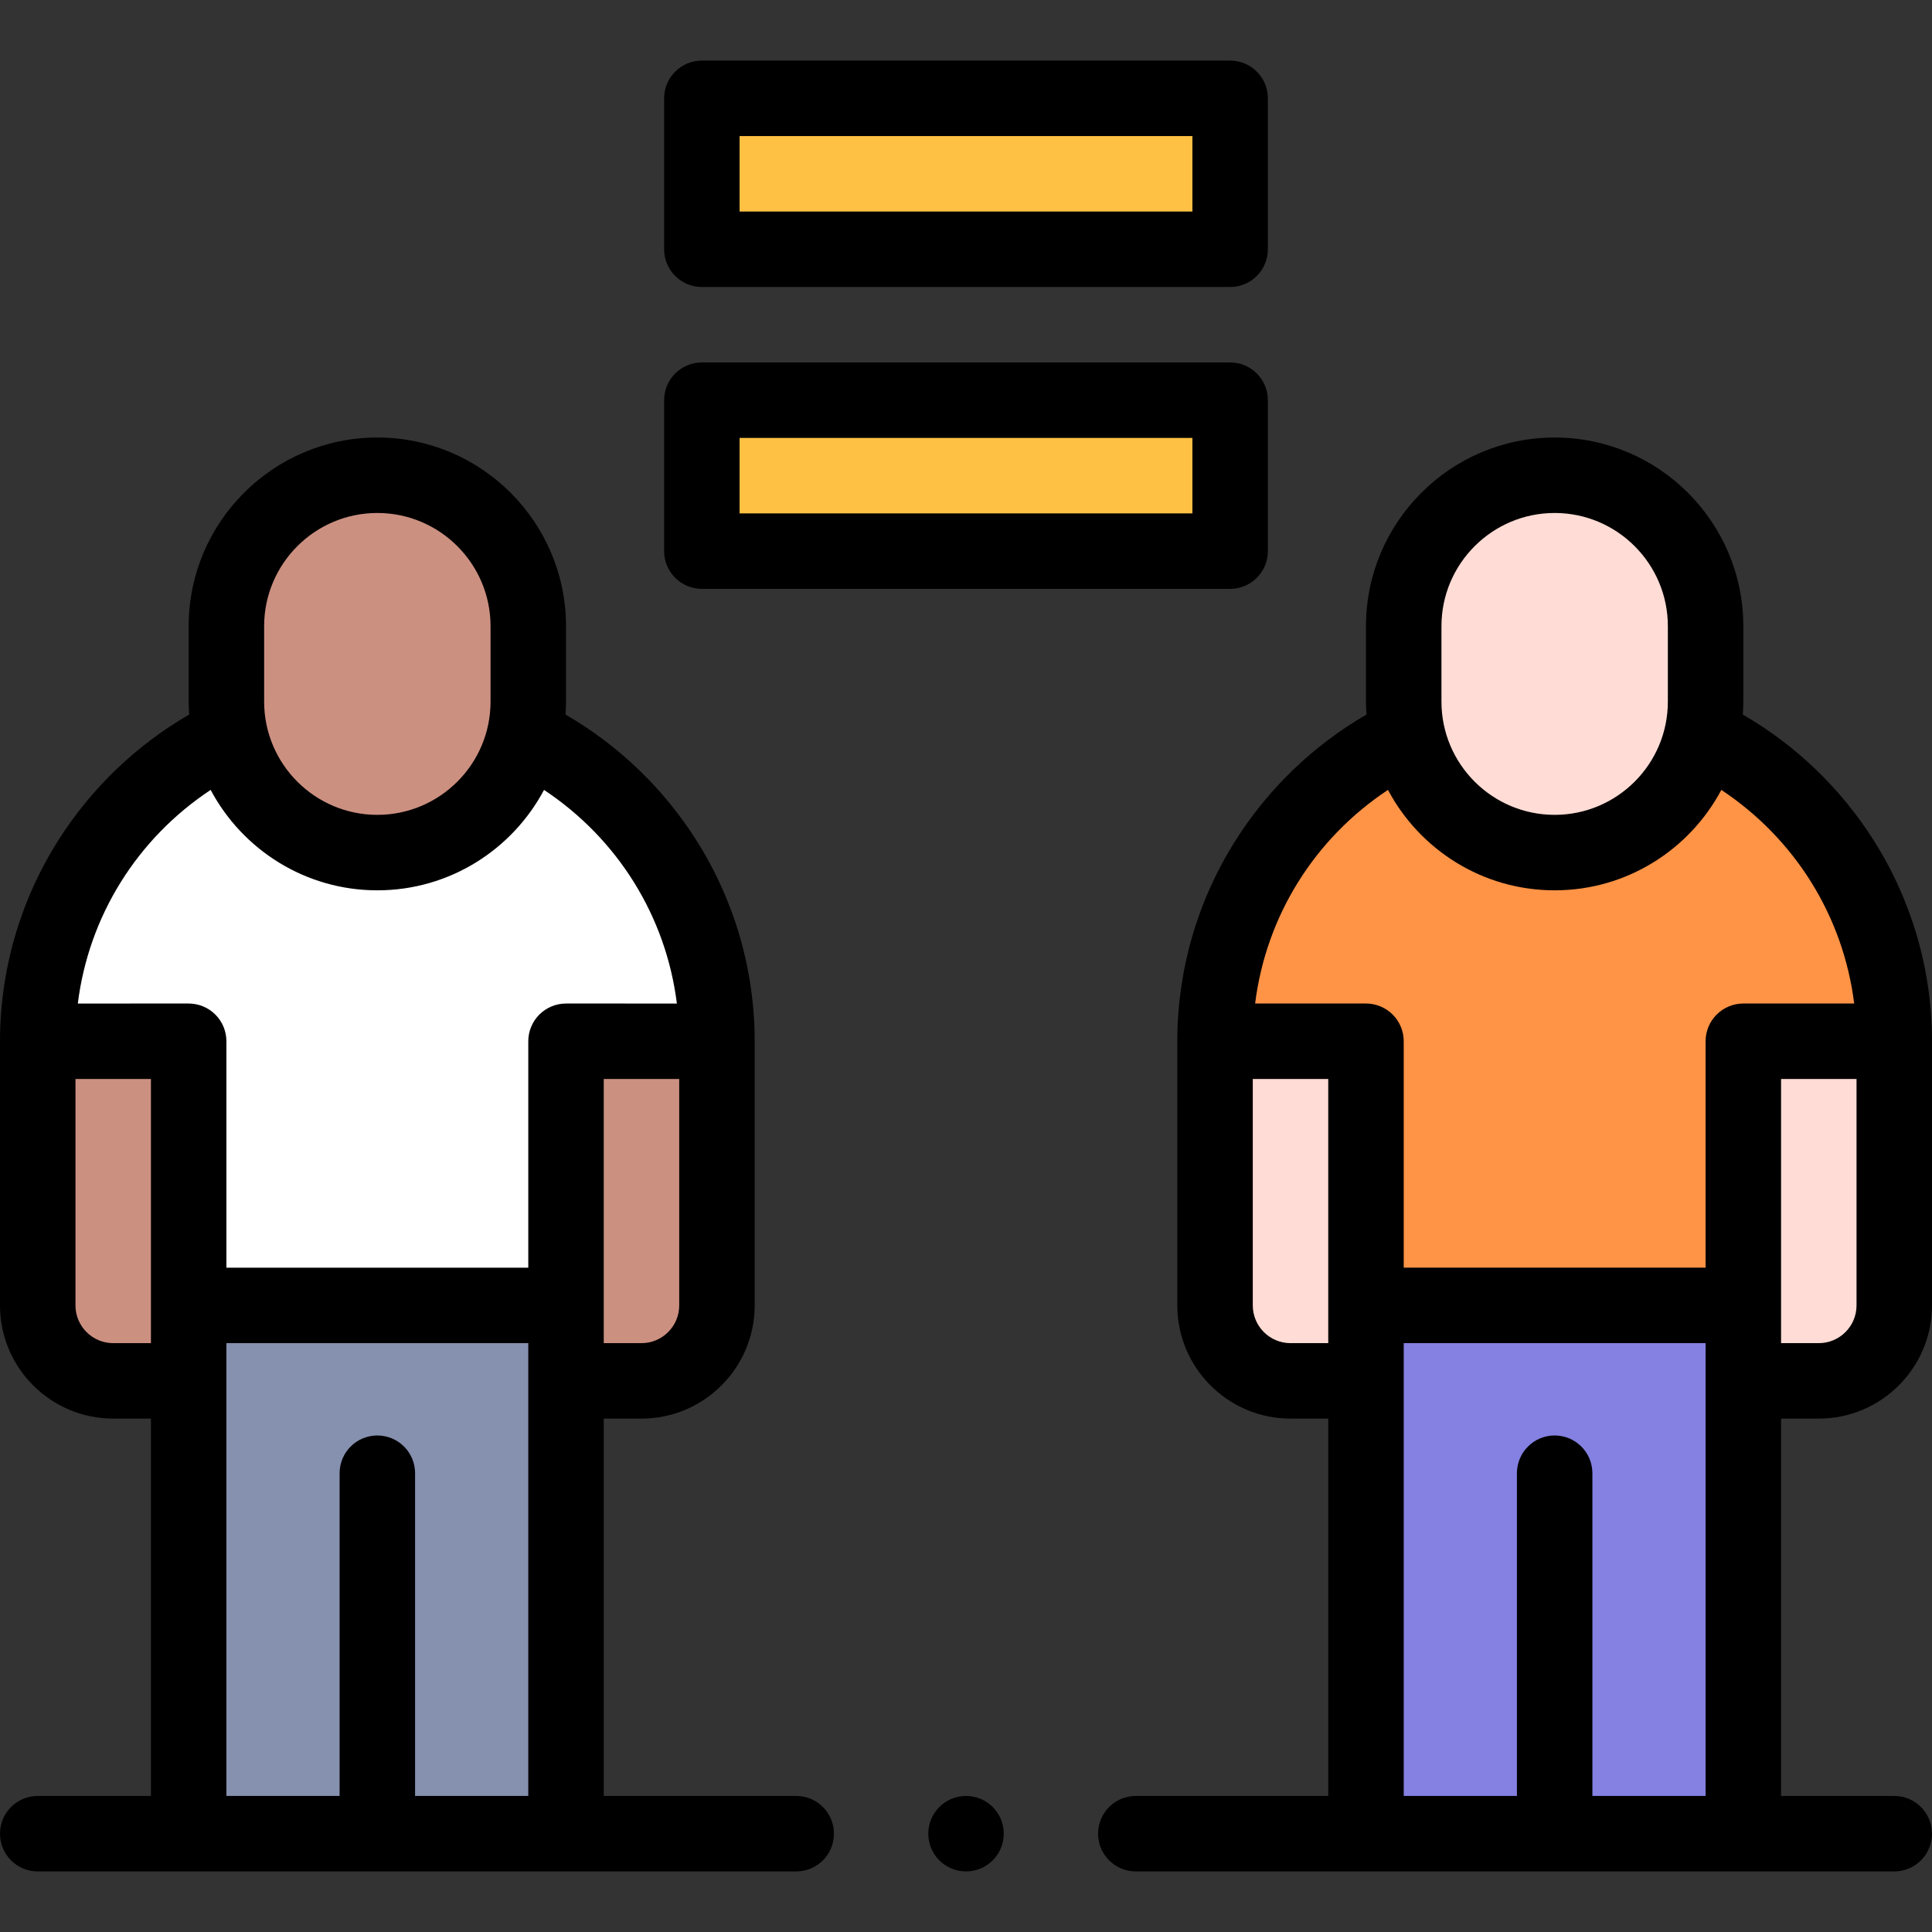 <?xml version="1.0" encoding="UTF-8"?>
<svg xmlns="http://www.w3.org/2000/svg" onmouseup="{ if(window.parent.document.onmouseup) window.parent.document.onmouseup(arguments[0]);}" width="512" viewBox="0 0 512.001 512.001" height="512" enable-background="new 0 0 512.001 512.001" id="Layer_1"><rect x="0" y="0" width="512.001" height="512.001" fill="#333333" stroke="none"/><g><g fill-rule="evenodd" clip-rule="evenodd"><path data-cppathid="10000" fill="#cc9081" d="m100 225.946c18.929 0 34.897-13.326 38.986-31.059.663-2.877 1.014-5.87 1.014-8.94v-20c0-22-18-40-40-40s-40 18-40 40v20c0 3.071.351 6.063 1.014 8.94 4.089 17.733 20.056 31.059 38.986 31.059z"/><path data-cppathid="10001" fill="#fff" d="m138.986 194.887c-4.089 17.734-20.057 31.059-38.986 31.059s-34.897-13.326-38.985-31.06c-30.118 14.594-51.015 45.506-51.015 81.062l40-.003v70.002h100v-70.002l40 .003c0-35.556-20.897-66.467-51.014-81.061z"/><path data-cppathid="10002" fill="#cc9081" d="m50 345.948v-70.002l-40 .003v70c0 11 9 20 20 20h20z"/><path data-cppathid="10003" fill="#cc9081" d="m150 275.945v70.002 20.001h20c11 0 20-9 20-20v-70z"/><path data-cppathid="10004" fill="#8690af" d="m150 345.948h-100v20 119.999h100v-119.999z"/><path data-cppathid="10005" fill="#ffdcd5" d="m412.001 225.946c18.929 0 34.897-13.326 38.986-31.059.663-2.877 1.014-5.87 1.014-8.94v-20c0-22-18-40-40-40s-40 18-40 40v20c0 3.071.351 6.063 1.014 8.94 4.089 17.733 20.057 31.059 38.986 31.059z"/><path data-cppathid="10006" fill="#ff9346" d="m450.987 194.887c-4.089 17.734-20.057 31.059-38.986 31.059s-34.897-13.326-38.985-31.06c-30.118 14.594-51.015 45.506-51.015 81.062l40-.003v70.002h100v-70.002l40 .003c0-35.556-20.897-66.467-51.014-81.061z"/><path data-cppathid="10007" fill="#ffdcd5" d="m362.001 345.948v-70.002l-40 .003v70c0 11 9 20 20 20h20z"/><path data-cppathid="10008" fill="#ffdcd5" d="m462.001 275.945v70.002 20.001h20c11 0 20-9 20-20v-70z"/><path data-cppathid="10009" fill="#8481e2" d="m462.001 345.948h-100v20 119.999h100v-119.999z"/><g fill="#ffc144"><path data-cppathid="10010" d="m186.001 26.055h140v40h-140z"/><path data-cppathid="10011" d="m186.001 106.055h140v40h-140z"/></g></g><g><path data-cppathid="10012" d="m482.001 375.948c16.542 0 30-13.458 30-30v-70c0-18.825-5.318-37.199-15.38-53.137-8.731-13.83-20.673-25.294-34.751-33.446.077-1.131.13-2.268.13-3.419v-20c0-27.57-22.43-50-50-50s-50 22.43-50 50v20c0 1.149.053 2.286.13 3.416-14.035 8.127-25.947 19.547-34.674 33.327-10.111 15.967-15.456 34.383-15.456 53.258v70c0 16.542 13.458 30 30 30h10v99.999h-50.996c-5.523 0-10 4.477-10 10s4.477 10 10 10h200.997c5.523 0 10-4.477 10-10s-4.477-10-10-10h-30v-99.999h10zm10-30c0 5.514-4.486 10-10 10h-10v-70.002l20 .001zm-110-180.003c0-16.542 13.458-30 30-30 16.542 0 30 13.458 30 30v20c0 16.542-13.458 30-30 30s-30-13.458-30-30zm-40 190.003c-5.514 0-10-4.486-10-10v-60.001l20-.001v70.002zm80 119.998v-85.528c0-5.523-4.477-10-10-10s-10 4.477-10 10v85.528h-30v-119.999h80v119.999zm40.001-210.001c-2.652 0-5.196 1.054-7.071 2.929s-2.929 4.419-2.929 7.071v60.002h-80v-60.002c0-2.652-1.054-5.196-2.929-7.071s-4.419-2.929-7.071-2.929l-29.38.002c2.88-23.112 15.666-43.673 35.205-56.615 8.407 15.815 25.05 26.614 44.175 26.614 19.123 0 35.766-10.796 44.173-26.61 19.534 12.945 32.324 33.513 35.207 56.611z"/><path data-cppathid="10013" d="m186 76.055h140c5.523 0 10-4.477 10-10v-40c0-5.523-4.477-10-10-10h-140c-5.523 0-10 4.477-10 10v40c0 5.523 4.478 10 10 10zm10-40h120v20h-120z"/><path data-cppathid="10014" d="m186 156.054h140c5.523 0 10-4.477 10-10v-40c0-5.523-4.477-10-10-10h-140c-5.523 0-10 4.477-10 10v40c0 5.523 4.478 10 10 10zm10-40h120v20h-120z"/><path data-cppathid="10015" d="m211.005 475.946h-51.005v-99.999h10c16.542 0 30-13.458 30-30v-70c0-18.825-5.318-37.199-15.38-53.137-8.731-13.83-20.673-25.294-34.751-33.446.077-1.131.13-2.268.13-3.419v-20c0-27.57-22.43-50-50-50s-50 22.43-50 50v20c0 1.149.053 2.286.13 3.416-14.035 8.127-25.947 19.547-34.674 33.327-10.11 15.968-15.455 34.384-15.455 53.26v70c0 16.542 13.458 30 30 30h10v99.999h-30c-5.523 0-10 4.477-10 10s4.477 10 10 10h201.005c5.523 0 10-4.477 10-10s-4.477-10.001-10-10.001zm-31.005-129.998c0 5.514-4.486 10-10 10h-10v-70.002l20 .001zm-110-180.003c0-16.542 13.458-30 30-30 16.542 0 30 13.458 30 30v20c0 16.542-13.458 30-30 30s-30-13.458-30-30zm-14.175 43.387c8.407 15.815 25.05 26.614 44.175 26.614 19.123 0 35.766-10.796 44.173-26.61 19.534 12.945 32.324 33.513 35.207 56.611l-29.38-.002c-2.652 0-5.196 1.054-7.071 2.929s-2.929 4.419-2.929 7.071v60.002h-80v-60.002c0-2.652-1.054-5.196-2.929-7.071s-4.419-2.929-7.071-2.929l-29.38.002c2.879-23.112 15.665-43.673 35.205-56.615zm-25.825 146.616c-5.514 0-10-4.486-10-10v-60.001l20-.001v70.002zm80 119.998v-85.528c0-5.523-4.477-10-10-10s-10 4.477-10 10v85.528h-30v-119.999h80v119.999z"/><path data-cppathid="10016" d="m256.008 475.946h-.007c-5.523 0-9.996 4.477-9.996 10s4.48 10 10.003 10 10-4.477 10-10-4.477-10-10-10z"/></g></g></svg>